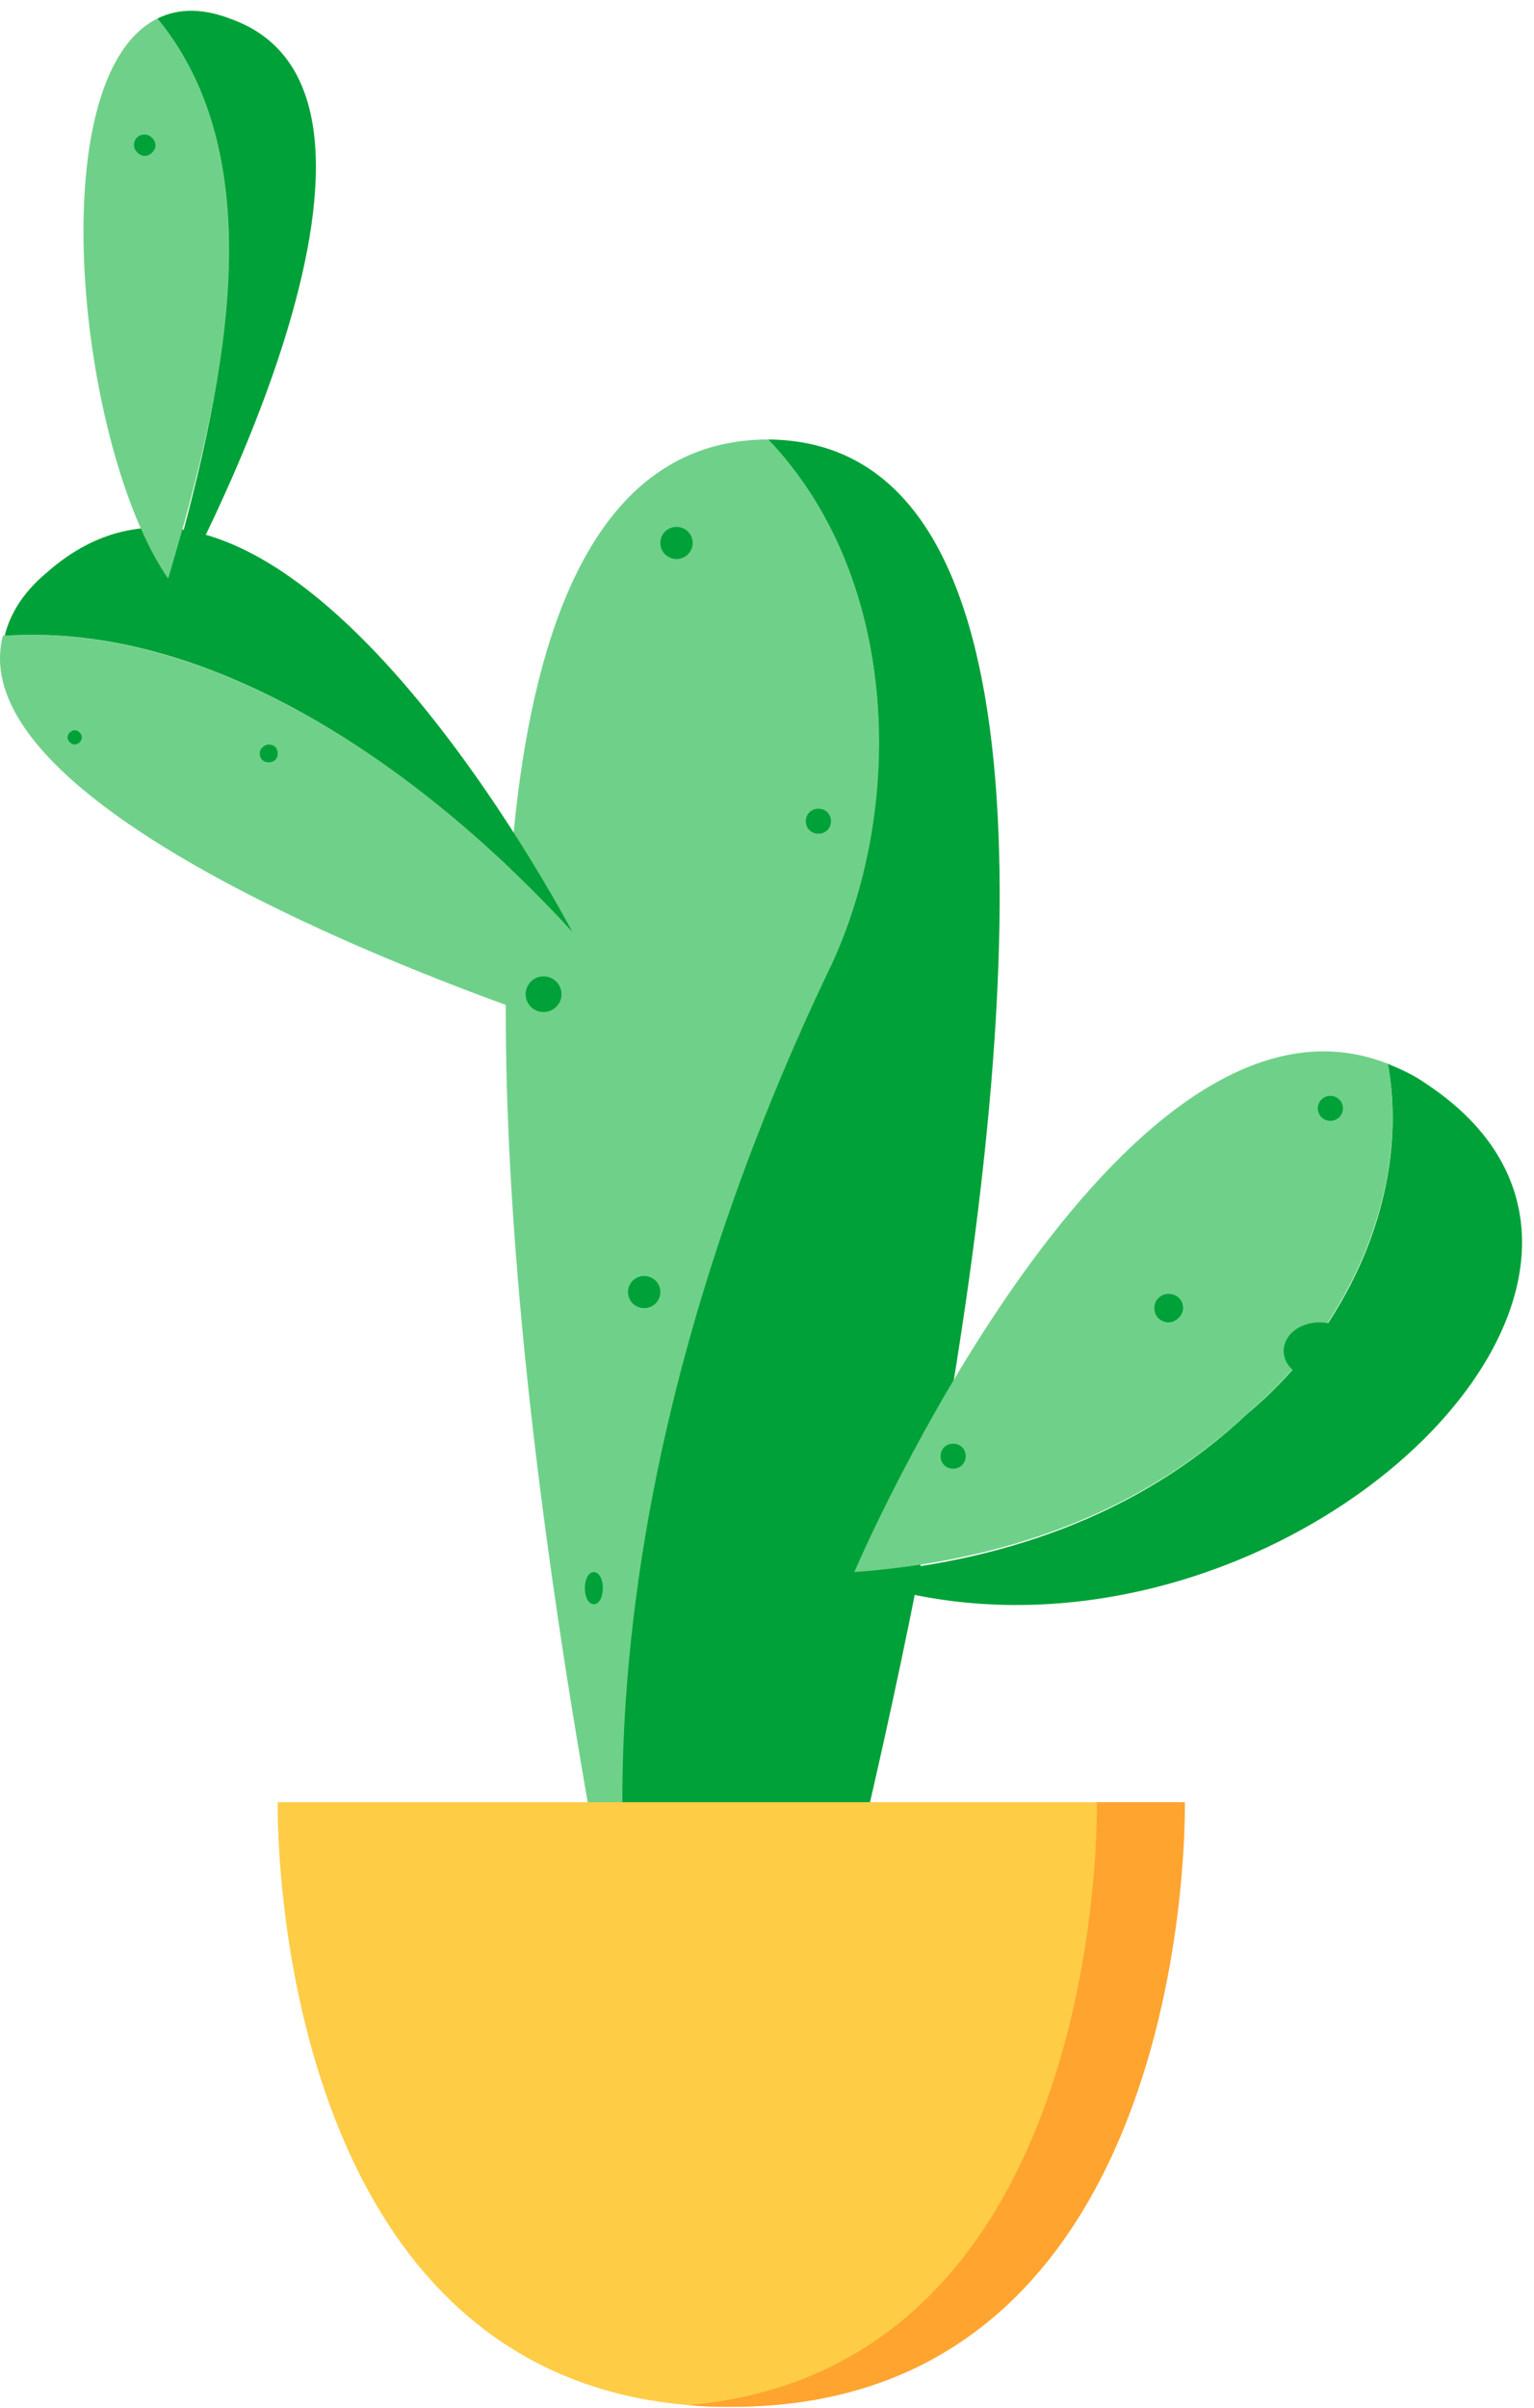 <svg width="123" height="193" viewBox="0 0 123 193" fill="none" xmlns="http://www.w3.org/2000/svg">
<path d="M66.63 77.117C72.68 64.107 71.96 46.094 61.589 35.228C104.512 35.514 59.573 183.339 59.573 183.339H57.268C42.864 149.599 50.786 109.998 66.63 77.117Z" fill="#00A138"/>
<path d="M61.589 35.228C61.589 35.228 61.733 35.228 61.589 35.228C71.96 46.094 72.68 64.107 66.774 77.117C50.93 109.998 43.008 149.599 57.556 183.482H55.251C55.107 183.482 18.377 35.228 61.589 35.228Z" fill="#6FD189"/>
<path d="M111.282 85.266C112.291 85.695 113.299 86.124 114.307 86.838C138.65 102.85 100.624 137.733 68.215 126.439C68.215 126.439 68.215 126.296 68.359 126.153C80.026 125.296 91.261 121.579 100.047 113.287C107.97 106.71 113.155 95.702 111.282 85.266Z" fill="#00A138"/>
<path d="M111.282 85.266C113.154 95.702 107.825 106.71 100.191 113.144C91.405 121.436 80.17 125.153 68.503 126.01C70.375 121.579 90.685 77.117 111.282 85.266Z" fill="#6FD189"/>
<path d="M45.889 74.687C46.465 75.687 46.753 76.402 46.753 76.402V82.693C46.753 82.693 -3.804 66.681 0.229 50.955C17.37 49.811 34.366 62.106 45.889 74.687Z" fill="#6FD189"/>
<path d="M0.373 50.955C0.806 49.239 1.814 47.523 3.686 45.951C20.539 30.94 41.424 66.395 45.889 74.687C34.366 62.106 17.37 49.811 0.373 50.955Z" fill="#00A138"/>
<path d="M12.617 1.489C14.345 0.632 16.362 0.632 18.81 1.632C35.807 8.209 14.201 47.381 14.201 47.381C14.057 47.095 13.769 46.809 13.625 46.523C17.658 32.084 22.267 13.212 12.617 1.489Z" fill="#00A138"/>
<path d="M12.616 1.489C22.267 13.212 17.801 31.941 13.48 46.38C6.278 35.944 3.11 6.207 12.616 1.489Z" fill="#6FD189"/>
<path d="M94.862 144.453H22.267C22.267 144.453 21.259 192.917 58.564 192.917C95.87 192.917 94.862 144.453 94.862 144.453Z" fill="#FFCC46"/>
<path d="M87.948 144.453H95.006C95.006 144.453 96.014 192.917 58.709 192.917C57.556 192.917 56.404 192.917 55.252 192.774C88.957 189.772 87.948 144.453 87.948 144.453Z" fill="#FFA42F"/>
<path d="M52.947 43.521C52.947 44.235 53.523 44.807 54.244 44.807C54.964 44.807 55.54 44.235 55.54 43.521C55.54 42.806 54.964 42.234 54.244 42.234C53.523 42.234 52.947 42.806 52.947 43.521Z" fill="#00A138"/>
<path d="M42.144 79.69C42.144 80.405 42.721 81.12 43.585 81.12C44.305 81.12 45.025 80.548 45.025 79.69C45.025 78.976 44.449 78.261 43.585 78.261C42.721 78.261 42.144 78.976 42.144 79.69Z" fill="#00A138"/>
<path d="M20.826 60.39C20.826 60.819 21.114 61.105 21.547 61.105C21.979 61.105 22.267 60.819 22.267 60.39C22.267 59.962 21.979 59.675 21.547 59.675C21.259 59.675 20.826 59.962 20.826 60.39Z" fill="#00A138"/>
<path d="M10.744 11.639C10.744 12.068 11.176 12.497 11.608 12.497C12.04 12.497 12.472 12.068 12.472 11.639C12.472 11.211 12.04 10.782 11.608 10.782C11.176 10.782 10.744 11.068 10.744 11.639Z" fill="#00A138"/>
<path d="M64.614 65.823C64.614 66.395 65.046 66.824 65.622 66.824C66.198 66.824 66.631 66.395 66.631 65.823C66.631 65.251 66.198 64.822 65.622 64.822C65.046 64.822 64.614 65.251 64.614 65.823Z" fill="#00A138"/>
<path d="M50.354 103.565C50.354 104.28 50.93 104.852 51.651 104.852C52.371 104.852 52.947 104.28 52.947 103.565C52.947 102.85 52.371 102.279 51.651 102.279C50.93 102.279 50.354 102.85 50.354 103.565Z" fill="#00A138"/>
<path d="M46.897 127.297C46.897 128.012 47.185 128.584 47.617 128.584C48.049 128.584 48.337 128.012 48.337 127.297C48.337 126.582 48.049 126.01 47.617 126.01C47.185 126.01 46.897 126.582 46.897 127.297Z" fill="#00A138"/>
<path d="M5.415 59.104C5.415 59.389 5.703 59.675 5.991 59.675C6.279 59.675 6.567 59.389 6.567 59.104C6.567 58.818 6.279 58.532 5.991 58.532C5.703 58.532 5.415 58.818 5.415 59.104Z" fill="#00A138"/>
<path d="M106.673 89.841C107.23 89.841 107.681 89.393 107.681 88.84C107.681 88.287 107.23 87.839 106.673 87.839C106.116 87.839 105.665 88.287 105.665 88.84C105.665 89.393 106.116 89.841 106.673 89.841Z" fill="#00A138"/>
<path d="M92.558 104.852C92.558 105.567 93.134 105.995 93.71 105.995C94.286 105.995 94.862 105.424 94.862 104.852C94.862 104.137 94.286 103.708 93.71 103.708C93.134 103.708 92.558 104.137 92.558 104.852Z" fill="#00A138"/>
<path d="M75.417 116.718C75.417 117.29 75.849 117.719 76.425 117.719C77.001 117.719 77.433 117.29 77.433 116.718C77.433 116.146 77.001 115.717 76.425 115.717C75.849 115.717 75.417 116.146 75.417 116.718Z" fill="#00A138"/>
<path d="M102.928 108.283C102.928 109.57 104.224 110.57 105.809 110.57C107.393 110.57 108.689 109.57 108.689 108.283C108.689 106.996 107.393 105.996 105.809 105.996C104.224 105.996 102.928 106.996 102.928 108.283Z" fill="#00A138"/>
</svg>
